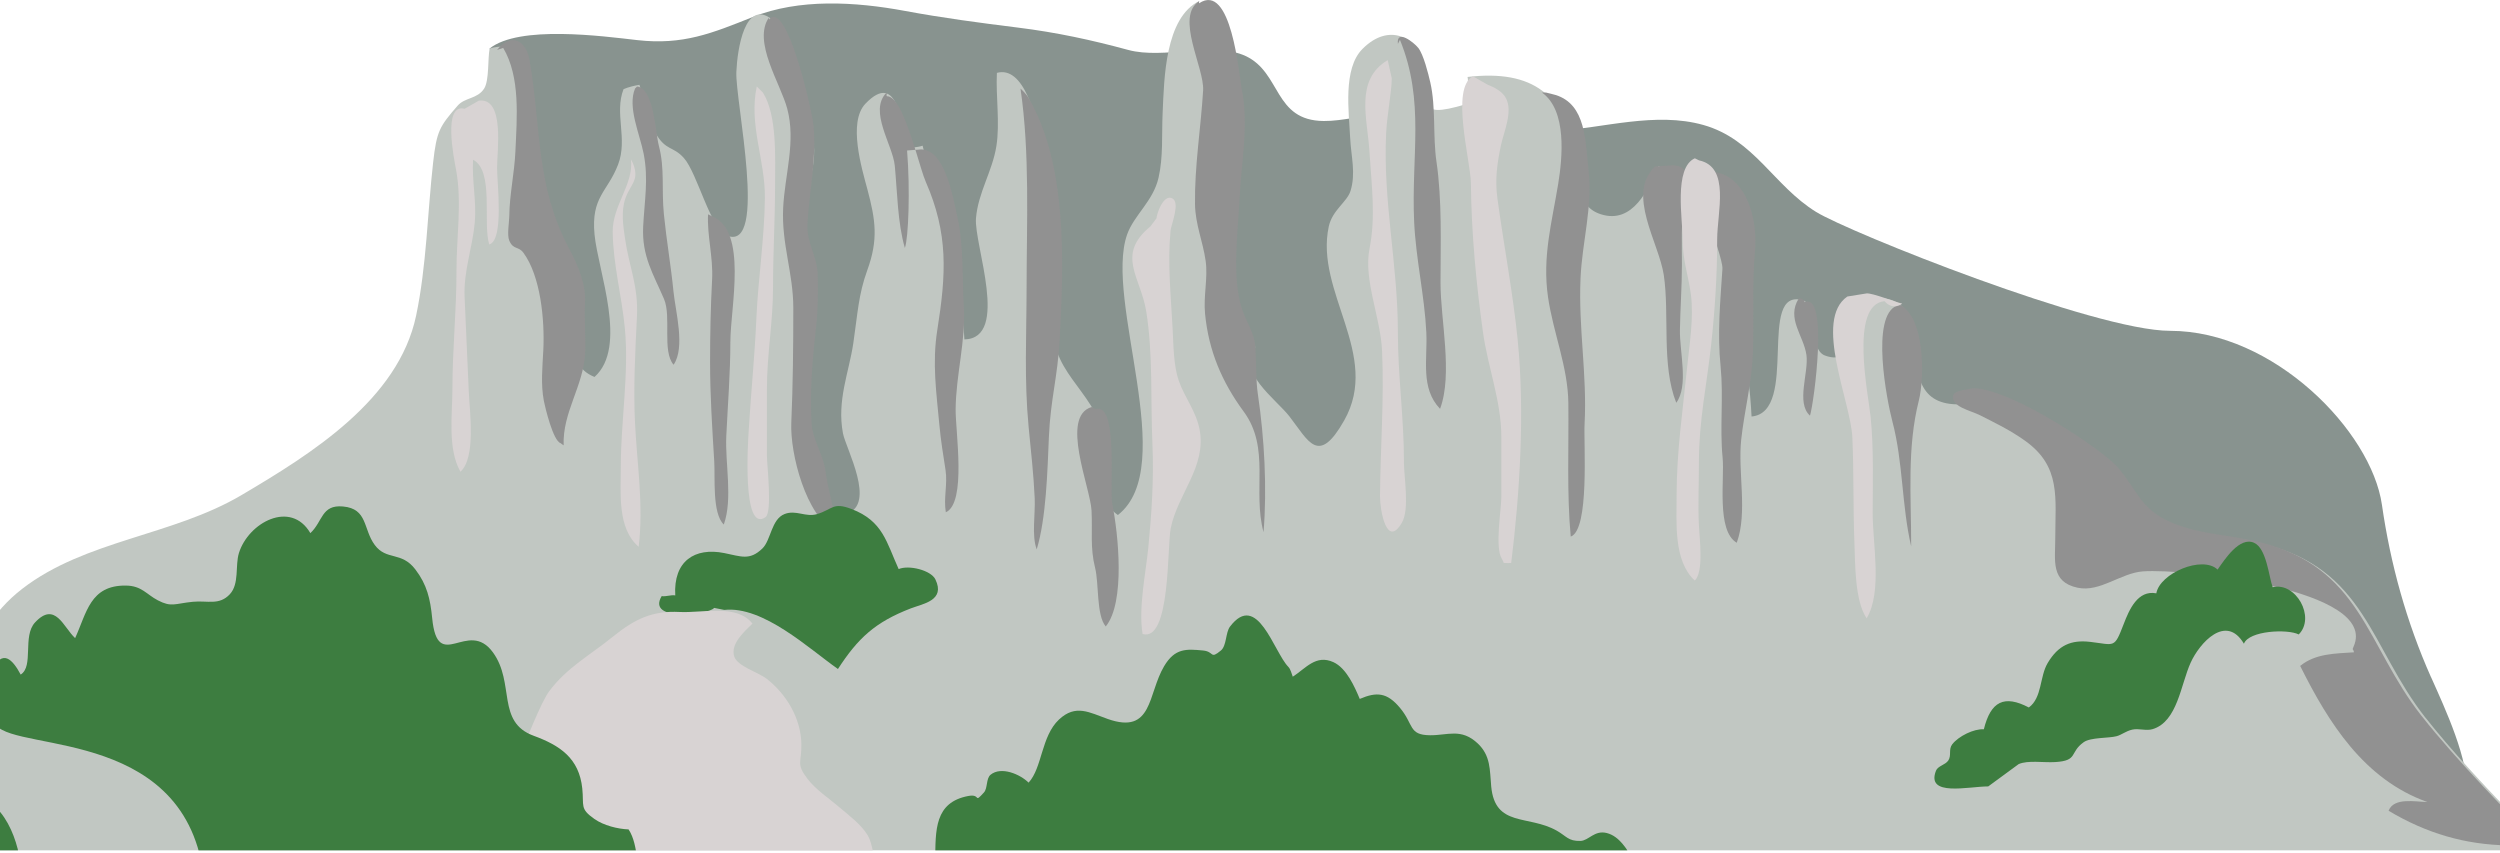 <svg width="375" height="128" viewBox="0 0 375 128" fill="none" xmlns="http://www.w3.org/2000/svg">
<g clip-path="url(#clip0_20_2652)">
<path d="M364.65 101.572C360.965 93.292 358.568 84.598 357.289 75.717C355.699 64.659 341.023 49.623 325.506 49.623C314.295 49.623 277.362 34.847 272.41 31.787C266.051 27.858 263.136 20.895 255.502 18.746C248.348 16.73 240.557 19.189 233.407 19.665C227.387 20.067 220.978 19.52 215.129 18.755C212.28 18.382 210.272 17.186 207.192 17.231C204.236 17.277 201.425 18.171 198.564 18.15C191.034 18.096 192.218 10.918 186.848 8.404C182.108 6.19 174.56 8.939 169.232 7.49C163.701 5.987 158.464 4.856 152.668 4.136C146.897 3.416 141.361 2.683 135.756 1.64C128.225 0.24 119.858 -0.232 112.923 2.546C106.788 5.001 102.424 6.794 95.581 6.016C90.335 5.415 77.878 3.743 73.44 7.278L79.509 21.185C78.097 24.513 81.364 31.924 81.906 35.563C82.78 41.429 83.889 47.47 83.045 53.444C82.084 60.242 80.408 67.251 77.439 73.515C73.775 81.248 69.9 88.841 70.186 97.506C70.501 107.062 77.17 114.563 88.038 116.136C109.537 119.25 132.179 114.215 153.699 113.392C170.913 112.733 187.991 110.568 205.201 109.748C225.172 108.8 245.094 108.531 265.095 108.531C287.794 108.531 310.652 108.751 332.747 113.971C345.747 117.043 356.606 120.889 370.024 119.138C370.442 114.12 366.745 106.254 364.658 101.572H364.65Z" fill="#88938F"/>
<path d="M363.814 107.649C355.526 97.117 354.834 85.343 339.47 81.596C334.763 80.45 329.907 81.34 325.502 79.464C320.762 77.448 320.348 74.533 317.301 71.126C314.518 68.017 295.416 53.03 293.578 60.652C281.278 60.511 294.087 40.126 276.703 45.669C278.256 47.863 278.55 55.162 273.723 53.32C271.197 52.355 272.7 45.715 270.435 45.048C263.455 43.003 269.947 61.807 262.735 62.478C262.321 54.044 260.354 46.141 260.789 37.617C260.98 33.824 262.714 29.722 258.872 26.811C255.333 24.128 252.145 27.337 248.8 24.898C247.264 28.393 244.933 33.675 240.126 32.139C236.185 30.877 237.025 26.567 236.371 23.18C234.649 14.308 230.041 10.392 220.13 11.543C220.403 12.71 219.674 14.453 219.948 15.621C211.411 18.13 215.245 15.004 213.481 9.15C212.442 5.701 208.393 3.3 204.369 7.341C201.413 10.309 202.336 16.734 202.526 20.713C202.659 23.445 203.404 26 202.572 28.654C202.054 30.301 199.852 31.514 199.318 33.965C197.186 43.789 207.192 53.229 201.632 63.061C197.749 69.925 196.291 66.166 193.398 62.44C191.419 59.89 185.3 55.609 188.301 52.061C185.44 47.085 184.434 45.963 184.774 40.697C185.072 36.06 185.718 30.848 185.962 26.054C186.206 21.218 186.575 15.169 184.592 10.822C182.952 7.229 177.475 4.351 179.934 0.125C174.738 2.662 174.631 11.75 174.395 16.921C174.242 20.291 174.502 23.499 173.782 26.658C172.975 30.189 170.098 32.264 169.071 35.166C165.568 45.073 176.949 69.988 167.684 77.253C164.339 74.927 166.723 71.938 166.479 68.659C166.214 65.119 165.477 63.773 163.589 60.764C161.884 58.044 159.615 55.758 158.588 52.819C157.371 49.337 158.671 47.673 158.431 44.452C158.013 38.826 157.383 8.806 149.534 10.93C149.356 14.453 150.014 18.436 149.455 21.926C148.851 25.727 146.715 28.873 146.396 32.748C146.077 36.64 151.521 50.745 144.661 50.914C144.144 40.461 140.819 32.011 138.393 21.851C137.656 22.125 136.629 22.108 136.004 22.323C135.255 18.957 134.762 10.388 129.815 15.554C127.157 18.332 129.289 25.329 130.096 28.351C131.338 32.992 131.773 35.915 130.096 40.523C128.759 44.208 128.66 46.977 127.997 51.477C127.356 55.82 125.509 60.06 126.445 65.003C126.876 67.28 131.529 75.688 126.946 77.071C121.344 78.76 120.649 55.899 120.798 52.223C120.926 48.989 122.197 45.93 122.044 42.465C121.92 39.616 120.351 36.644 120.359 33.961C120.372 27.871 123.613 24.605 121.286 18.138C120.256 15.277 117.9 4.525 115.805 2.907C111.727 -0.24 110.601 7.378 110.452 10.802C110.266 15.087 115.225 37.712 109.086 35.36C106.56 34.392 104.627 25.996 102.586 23.706C100.934 21.856 99.895 22.688 98.326 19.964C97.241 18.072 96.496 14.747 95.921 12.723C95.159 12.839 94.264 13.062 93.532 13.373C92.112 17.008 94.202 20.804 92.708 24.696C91.135 28.802 88.638 29.506 89.18 35.178C89.706 40.684 94.231 52.045 89.176 56.545C84.01 54.45 87.007 48.327 86.759 44.324C86.394 38.478 82.383 36.64 80.644 31.527C79.112 27.01 78.656 22.166 78.847 17.529C79.008 13.555 79.837 5.391 73.448 7.274C73.146 8.723 73.399 12.073 72.624 13.281C71.598 14.876 69.743 14.582 68.638 15.857C65.922 18.986 65.504 19.649 64.97 24.36C64.137 31.713 63.984 39.91 62.415 47.354C59.757 59.956 46.708 68.079 36.213 74.272C25.867 80.379 12.83 81.013 3.378 88.287C-5.871 95.403 -5.428 105.766 -10.76 114.903C-15.823 123.585 -27.246 123.1 -34.987 128.917H383.164C383.707 128.913 371.477 117.374 363.822 107.645L363.814 107.649Z" fill="#C1C7C2"/>
<path d="M85.314 37.194C80.333 27.772 81.19 19.16 79.431 9.013C78.909 6.02 76.653 4.836 74.562 7.49L75.477 7.183C78.073 11.551 77.539 17.62 77.311 22.704C77.166 25.975 76.429 29.13 76.392 32.442C76.379 33.381 76.032 35.24 76.392 36.093C76.992 37.505 77.77 36.896 78.52 37.923C81.078 41.417 81.724 47.942 81.497 52.529C81.372 55.054 81.095 57.609 81.579 60.139C81.757 61.066 82.958 66.1 84.067 66.46C84.067 66.46 84.56 66.816 84.548 66.804C84.357 61.84 87.52 57.924 87.773 52.972C87.893 50.625 87.611 47.739 87.752 45.532C87.939 42.63 86.725 39.861 85.318 37.19L85.314 37.194Z" fill="#919191"/>
<path d="M101.021 43.711C100.64 39.852 99.969 36.014 99.584 32.147C99.208 28.392 99.737 25.312 98.831 21.876C98.276 19.769 98.111 13.261 95.56 12.975L95.258 13.281C94.095 16.026 95.958 20.087 96.541 23.019C97.303 26.84 96.666 30.152 96.475 33.977C96.256 38.436 97.999 41.102 99.601 44.849C100.744 47.519 99.282 52.649 101.037 54.715C102.83 52.115 101.319 46.712 101.021 43.715V43.711Z" fill="#919191"/>
<path d="M109.558 51.241C109.558 46.128 112.203 34.594 106.817 32.45L106.208 32.148C106.043 35.257 106.987 38.589 106.817 41.885C106.593 46.224 106.511 50.02 106.511 54.363C106.511 59.327 106.838 64.295 107.136 69.192C107.289 71.697 106.813 77.017 108.572 78.681C109.947 74.781 108.746 69.524 108.945 65.388C109.169 60.689 109.554 56.027 109.554 51.245L109.558 51.241Z" fill="#919191"/>
<path d="M123.828 70.761C123.559 68.286 121.862 65.93 121.733 63.487C121.468 58.499 121.87 53.717 122.441 48.778C122.702 46.547 122.735 43.35 122.644 40.966C122.545 38.469 120.98 36.308 121.117 33.663C121.369 28.724 122.528 23.718 122.019 18.767C121.791 16.56 118.02 -0.166 115.341 2.927V2.621C112.849 6.235 117.08 12.507 118.09 16.316C119.411 21.305 117.713 26.177 117.473 31.228C117.217 36.614 118.993 40.928 118.997 46.207C118.997 51.962 118.939 57.758 118.695 63.417C118.492 68.062 120.905 77.419 125.29 79.725C125.513 77.456 124.081 73.014 123.837 70.757L123.828 70.761Z" fill="#919191"/>
<path d="M133.048 14.445C132.874 14.312 133.119 14.01 132.953 13.927C130.27 16.655 133.913 21.739 134.216 24.845C134.592 28.728 134.634 33.46 135.731 37.194C136.269 35.696 136.542 28.496 136.062 22.576L137.312 22.472C136.157 18.734 134.65 14.391 133.044 14.441L133.048 14.445Z" fill="#919191"/>
<path d="M144.574 46.145C144.334 42.092 144.562 36.755 143.651 32.756C142.955 29.697 141.813 22.447 138.165 22.41L137.317 22.48C137.946 24.517 138.472 26.372 138.853 27.242C142.285 35.087 141.925 41.111 140.596 49.494C139.801 54.495 140.467 58.913 140.914 63.815C141.125 66.121 141.486 68.257 141.829 70.493C142.16 72.65 141.511 74.703 141.875 76.843C145.017 75.407 143.307 64.713 143.345 61.351C143.398 56.222 144.872 51.096 144.578 46.145H144.574Z" fill="#919191"/>
<path d="M158.961 50.811C159.557 39.479 160.161 24.662 154.216 14.569C154.055 14.296 153.508 13.72 153.682 13.886L153.074 13.277C154.494 23.002 153.997 33.327 153.989 43.172C153.98 50.368 153.612 56.95 154.299 64.104C154.639 67.64 155.048 71.225 155.206 74.748C155.313 77.162 154.725 80.35 155.508 82.407C156.932 77.704 157.114 70.72 157.334 65.558C157.582 59.761 158.646 56.685 158.957 50.815L158.961 50.811Z" fill="#919191"/>
<path d="M163.73 61.057C159.002 62.498 163.552 73.097 163.73 76.578C163.892 79.741 163.498 82.122 164.264 85.169C164.86 87.537 164.434 92.286 165.862 93.971C168.831 90.336 167.738 80.027 166.843 75.593C166.384 73.312 167.791 60.312 164.343 61.364L163.734 61.057H163.73Z" fill="#919191"/>
<path d="M188.694 59.232C188.343 56.859 188.467 54.483 188.314 52.165C188.152 49.73 186.947 48.463 186.235 46.145C184.778 41.421 185.689 34.818 185.933 29.796C186.215 23.959 187.353 18.908 186.252 13.286C185.846 11.203 184.699 -2.774 179.86 0.497V0.191C176.229 2.542 180.675 10.147 180.468 13.579C180.129 19.177 179.172 24.948 179.251 30.624C179.292 33.646 180.439 36.221 180.849 39.144C181.209 41.711 180.497 44.365 180.758 47.064C181.296 52.603 183.279 57.286 186.554 61.736C190.595 67.226 187.854 73.631 189.531 79.828C190.073 73.258 189.655 65.698 188.694 59.227V59.232Z" fill="#919191"/>
<path d="M216.077 42.415C216.081 36.54 216.325 30.024 215.468 24.232C214.909 20.452 215.406 16.113 214.545 12.362C214.239 11.025 213.526 8.168 212.736 7.179C212.057 6.326 209.424 4.302 209.684 6.579L209.991 5.97C213.775 15.26 211.663 23.309 212.123 33.286C212.384 38.908 213.684 44.348 213.949 49.871C214.143 53.928 213.03 58.213 216.01 61.327C217.952 56.11 216.073 47.996 216.077 42.415Z" fill="#919191"/>
<path d="M237.075 41.806C237.331 36.114 238.917 31.133 238.275 25.449C237.791 21.172 237.919 15.678 233.357 14.254C232.844 14.093 232.397 14.018 231.904 13.882H231.295C235.079 16.573 234.363 23.698 233.73 27.577C232.773 33.427 231.328 38.519 232.202 44.551C232.968 49.867 235.191 55.029 235.253 60.445C235.328 67.089 235.009 74.016 235.609 80.491C238.47 79.46 237.526 66.489 237.688 63.562C238.085 56.338 236.748 49.13 237.079 41.802L237.075 41.806Z" fill="#919191"/>
<path d="M250.161 24.84L248.253 24.969C243.906 29.109 248.845 36.395 249.569 41.26C250.451 47.205 249.189 54.748 251.437 60.416C253.316 57.903 251.942 52.798 251.987 49.56C252.033 46.377 252.289 43.028 252.289 39.745C252.289 36.461 252.149 33.373 252.608 30.318C252.989 27.776 254.119 24.389 250.157 24.84H250.161Z" fill="#919191"/>
<path d="M256.541 25.772C252.588 25.317 258.512 38.026 258.363 40.345C258.04 45.251 257.589 49.999 258.09 54.984C258.549 59.575 257.945 64.15 258.392 68.663C258.707 71.813 257.427 79.613 260.512 81.414C262.18 76.86 260.648 70.828 261.182 65.926C261.654 61.604 262.789 57.385 262.942 52.823C263.112 47.743 262.801 42.634 263.248 37.621C263.712 32.396 261.634 25.867 256.541 25.772Z" fill="#919191"/>
<path d="M270.663 45.329V45.027C270.261 44.923 270.266 44.679 269.818 44.762C267.914 47.784 270.559 50.343 270.965 53.245C271.334 55.878 269.367 60.44 271.499 62.349C272.095 60.469 274.348 43.731 270.663 45.329Z" fill="#919191"/>
<path d="M284.549 45.839C280.545 47.395 283.025 60.068 283.866 63.252C285.484 69.4 285.24 75.792 286.677 81.961C286.685 74.43 286.027 67.206 287.828 60.072C288.697 56.624 288.821 47.006 284.545 45.532V45.835L284.549 45.839Z" fill="#919191"/>
<path d="M363.201 107.347C354.917 96.815 354.221 85.045 338.858 81.294C334.15 80.147 330.097 80.23 325.688 78.359C320.948 76.342 320.584 73.374 317.536 69.967C315.334 67.503 302.02 58.433 296.033 58.221C295.54 58.366 293.205 58.528 293.003 59.248C292.514 60.995 295.582 61.562 297.01 62.291C299.349 63.483 301.51 64.506 303.792 66.137C309.186 70.004 308.288 74.662 308.288 80.838C308.288 84.055 307.567 87.305 311.658 88.162C315.011 88.866 318.104 85.951 321.44 85.707C327.709 85.248 356.883 88.369 353.041 96.985C352.76 97.618 352.992 97.208 353.091 97.846C350.268 98.036 347.328 98.015 345.026 99.887C349.278 108.419 354.602 116.923 364.108 120.305C362.307 120.264 359.065 119.573 358.287 121.614C363.996 125.017 369.767 126.698 376.197 126.809C376.255 126.727 376.242 126.644 376.159 126.565C377.232 126.52 378.705 126.354 380.366 126.18C376.582 122.276 368.711 114.344 363.205 107.347H363.201Z" fill="#919191"/>
<path d="M74.562 25.143C74.562 22.63 75.738 14.582 71.821 15.099L69.689 16.316C66.385 15.455 68.095 23.793 68.406 25.445C69.325 30.363 68.46 35.605 68.472 40.664C68.484 46.559 67.863 52.376 67.863 58.3C67.863 62.204 67.102 67.326 69.072 70.762C71.415 68.601 70.451 61.815 70.314 58.702C70.107 54.015 69.888 49.221 69.689 44.535C69.523 40.635 70.881 37.141 71.217 33.357C71.498 30.218 70.774 27.138 70.96 23.963C74.16 25.607 72.38 33.481 73.386 36.669C75.63 36.035 74.558 27.47 74.558 25.143H74.562Z" fill="#D8D3D3"/>
<path d="M94.645 23.925C95.092 27.606 91.851 30.819 91.905 34.806C91.971 39.712 93.267 44.394 93.73 49.246C94.372 55.957 93.122 63.148 93.122 69.963C93.122 73.995 92.575 79.265 95.8 82.019C96.558 75.746 95.56 69.685 95.254 63.492C94.989 58.193 95.287 52.732 95.544 47.424C95.763 42.887 94.368 40.03 93.751 35.774C93.474 33.862 93.142 31.701 93.805 29.771C94.542 27.618 95.97 27.08 94.956 24.53L94.654 23.921L94.645 23.925Z" fill="#D8D3D3"/>
<path d="M113.515 12.971C112.286 18.742 114.791 23.987 114.733 29.701C114.671 35.778 113.718 41.785 113.449 47.884C113.197 53.618 112.625 59.111 112.298 64.705C112.215 66.125 111.276 80.056 114.824 77.576C115.879 76.839 115.039 69.664 115.039 68.431V58.312C115.039 53.112 115.954 48.368 115.954 43.098C115.954 37.828 116.26 33.004 116.26 27.883C116.26 23.706 116.604 17.33 114.435 13.886L113.52 12.971H113.515Z" fill="#D8D3D3"/>
<path d="M179.934 64.402C179.408 61.678 177.678 59.596 176.817 57.116C176.034 54.855 176.026 51.879 175.902 49.49C175.641 44.361 175.107 39.579 175.583 34.578C175.666 33.721 177.077 30.388 175.844 29.754C174.552 29.092 173.529 31.945 173.472 32.752L172.557 33.969C167.357 38.246 171.095 41.537 171.931 46.683C172.971 53.059 172.577 60.184 172.863 66.601C173.095 71.825 172.747 77.009 172.254 82.055C171.878 85.943 170.743 91.135 171.385 95.097C175.591 96.351 175.061 81.956 175.608 79.244C176.643 74.086 181.015 69.971 179.934 64.406V64.402Z" fill="#D8D3D3"/>
<path d="M210.595 69.271C210.595 62.664 209.68 56.421 209.68 49.797C209.68 39.678 207.424 30.185 207.921 19.972C208.053 17.256 208.741 13.874 208.765 11.754L208.157 9.013C203.181 12.002 205.114 17.749 205.416 22.708C205.735 27.912 206.389 32.421 205.424 37.327C204.509 41.98 207.08 47.594 207.308 52.604C207.643 59.898 207.051 67.214 207.002 74.455C206.989 76.5 208.004 82.333 210.281 78.404C211.473 76.351 210.587 71.631 210.587 69.271H210.595Z" fill="#D8D3D3"/>
<path d="M227.656 51.018C226.948 43.988 225.578 36.843 224.613 29.775C224.224 26.927 224.564 24.559 225.139 21.798C225.549 19.831 226.977 16.738 225.888 14.722C225.317 13.662 224.17 13.124 223.073 12.665L220.941 11.447C217.526 13.224 220.606 24.108 220.635 27.511C220.705 34.913 221.43 42.547 222.444 49.813C223.197 55.216 225.214 60.167 225.201 65.62C225.193 68.588 225.201 71.557 225.201 74.521C225.201 76.463 224.199 82.11 225.272 83.811C225.416 84.039 225.454 84.171 225.561 84.436C225.951 84.465 226.286 84.474 226.679 84.445C227.983 73.958 228.733 61.728 227.652 51.022L227.656 51.018Z" fill="#D8D3D3"/>
<path d="M254.836 24.046L254.227 23.743C251.027 25.172 252.41 32.971 252.401 35.994C252.393 38.979 253.258 41.343 253.635 44.195C254.086 47.636 253.424 51.602 253.08 55.005C252.426 61.476 251.49 67.764 251.49 74.339C251.49 78.417 251.019 84.138 254.219 87.082C255.581 85.798 254.935 80.835 254.836 78.814C254.682 75.701 254.844 72.662 254.836 69.478C254.823 63.107 256.016 57.75 256.67 51.742C257.245 46.443 257.576 41.343 257.576 35.919C257.576 31.829 259.584 25.043 254.836 24.05V24.046Z" fill="#D8D3D3"/>
<path d="M282.677 45.18C283.977 46.638 285.31 45.586 285.327 45.536C284.474 45.379 280.872 43.926 279.986 44.013L277.105 44.477C271.984 47.995 277.622 60.262 277.854 65.62C278.082 70.815 277.958 76.119 278.161 81.377C278.285 84.672 278.218 90.124 279.995 92.749C282.383 88.754 280.889 81.575 280.901 76.947C280.914 72.136 281.067 67.234 280.591 62.511C280.255 59.194 277.395 45.681 282.681 45.176L282.677 45.18Z" fill="#D8D3D3"/>
<path d="M0.066 121.854C-2.476 118.732 -3.275 120.231 -6.703 120.711C-10.019 121.179 -10.271 118.616 -13.157 117.44C-16.776 115.962 -18.067 117.954 -19.794 120.442C-20.638 117.018 -22.004 119.225 -24.029 119.821C-25.407 120.227 -25.312 119.076 -26.79 120.086C-27.055 120.268 -27.482 122.032 -27.771 122.483C-32.321 118.964 -34.855 123.742 -34.694 128.312L3.043 129.227C2.662 126.768 1.735 123.903 0.066 121.854Z" fill="#3D7D40"/>
<path d="M140.297 129.227C140.297 124.437 140.202 120.355 145.236 119.399C147.195 119.026 146.006 120.624 147.596 118.865C148.163 118.24 147.898 116.77 148.586 116.211C150.188 114.907 153.024 116.145 154.291 117.395C156.344 115.172 156.179 110.431 158.849 107.931C161.362 105.579 163.411 106.875 166.168 107.848C172.946 110.237 172.142 104.097 174.614 99.936C176.233 97.208 177.943 97.332 180.472 97.577C182.17 97.742 181.474 98.951 183.134 97.577C184.012 96.852 183.822 94.882 184.496 93.996C188.599 88.597 191.058 97.779 193.253 100.032C193.596 100.384 193.737 101.054 193.915 101.506C195.857 100.268 197.376 98.123 200.013 99.324C201.971 100.218 203.189 103.004 203.963 104.838C206.505 103.749 208.057 103.861 209.991 106.171C212.094 108.68 211.253 110.253 214.487 110.287C217.17 110.316 219.153 109.185 221.637 111.495C223.624 113.346 223.454 115.511 223.682 117.97C224.257 124.114 229.221 122.197 233.481 124.582C234.988 125.427 235.232 126.193 237.071 126.139C238.309 126.106 239.17 124.474 241.033 124.959C242.945 125.456 244.042 127.422 244.995 128.954C244.991 129.182 244.982 129.169 244.978 128.925L140.289 129.227H140.297Z" fill="#3D7D40"/>
<path d="M340.903 88.088C340.319 86.481 339.988 82.267 338.117 81.422C335.935 80.437 333.695 83.935 332.639 85.438C330.342 83.264 323.966 85.997 323.448 88.999C320.641 88.473 319.379 91.47 318.551 93.615C317.114 97.337 317.247 96.716 313.533 96.281C310.685 95.945 308.743 96.769 307.145 99.465C305.932 101.514 306.329 104.66 304.326 106.122C300.62 104.184 298.612 105.203 297.577 109.392C296.083 109.289 293.781 110.431 292.837 111.644C292.241 112.415 292.758 113.313 292.241 114.079C291.798 114.737 290.68 114.886 290.399 115.602C288.85 119.564 295.271 117.962 298.236 117.962L302.802 114.613C304.222 114.004 306.503 114.418 308.279 114.311C311.782 114.1 310.374 112.882 312.552 111.33C313.595 110.585 316.294 110.75 317.487 110.431C318.273 110.22 318.849 109.67 319.847 109.442C320.819 109.223 321.925 109.666 322.89 109.372C326.624 108.246 327.104 102.694 328.599 99.398C329.932 96.455 333.89 92.012 336.589 96.558C337.334 94.583 343.138 94.318 344.807 95.167C347.378 92.609 344.385 87.251 340.903 88.084V88.088Z" fill="#3D7D40"/>
<path d="M140.31 86.908C139.635 85.525 136.306 84.705 134.799 85.364C132.961 81.327 132.456 78.164 127.732 76.351C124.917 75.266 124.905 76.409 122.566 77.112C120.848 77.63 119.415 76.433 117.689 77.104C115.685 77.882 115.656 81.033 114.348 82.283C112.435 84.117 111.181 83.467 108.634 82.958C104.213 82.076 100.988 84.155 101.29 89.313C100.706 89.181 99.833 89.541 99.257 89.412C96.868 93.329 106.403 92.224 107.115 91.184L108.639 91.487C114.497 90.857 121.369 97.32 125.691 100.35C128.685 95.739 131.251 93.325 136.638 91.251C138.439 90.559 141.854 90.079 140.306 86.908H140.31Z" fill="#3D7D40"/>
<path d="M130.183 125.34C129.198 123.676 127.356 122.33 125.915 121.096C124.358 119.759 122.392 118.484 121.121 116.82C119.349 114.501 120.268 114.443 120.206 111.578C120.127 107.753 117.978 104.147 115.022 101.833C113.768 100.852 110.626 99.949 110.141 98.492C109.504 96.575 111.723 94.671 112.866 93.54C110.531 90.559 105.418 91.975 101.948 91.797C97.92 91.59 95.27 92.791 91.921 95.511C88.477 98.305 85.053 100.111 82.387 103.675C80.01 106.855 73.751 125.414 71.25 128.544L131.467 129.538C131.036 128.9 130.899 126.557 130.183 125.344V125.34Z" fill="#D8D3D3"/>
<path d="M95.573 128.656C95.328 127.24 95.121 125.691 94.289 124.412C92.679 124.35 90.551 123.828 89.151 122.839C86.941 121.278 87.615 120.922 87.342 118.273C86.866 113.71 83.981 111.81 80.039 110.361C74.43 108.299 77.27 102.462 73.953 97.875C70.182 92.658 65.648 101.195 64.825 92.708C64.543 89.826 64.042 87.69 62.303 85.413C60.204 82.66 57.981 84.121 56.218 81.753C54.446 79.373 55.191 76.301 51.432 75.97C48.19 75.684 48.434 78.226 46.555 79.969C43.615 74.947 37.252 78.387 35.836 82.966C35.257 84.838 35.927 87.578 34.474 89.135C32.868 90.853 31.1 90.05 28.914 90.269C26.186 90.543 25.73 91.122 23.664 90.042C21.942 89.139 21.255 87.86 18.87 87.835C13.509 87.777 13.004 91.93 11.269 95.718C9.526 94.111 8.28 90.108 5.25 93.374C3.349 95.424 5.096 99.949 3.101 101.187C1.921 98.968 0.364 97.204 -1.221 100.603C-2.232 102.768 -1.031 105.695 -0.915 107.922C-0.65 113.16 25.561 108.229 30.127 128.921L95.254 128.312C95.337 128.416 95.606 129.066 95.573 128.652V128.656Z" fill="#3D7D40"/>
</g>
<defs>
<clipPath id="clip0_20_2652">
<rect width="418.173" height="127.553" fill="white" transform="translate(-35)"/>
</clipPath>
</defs>
</svg>
